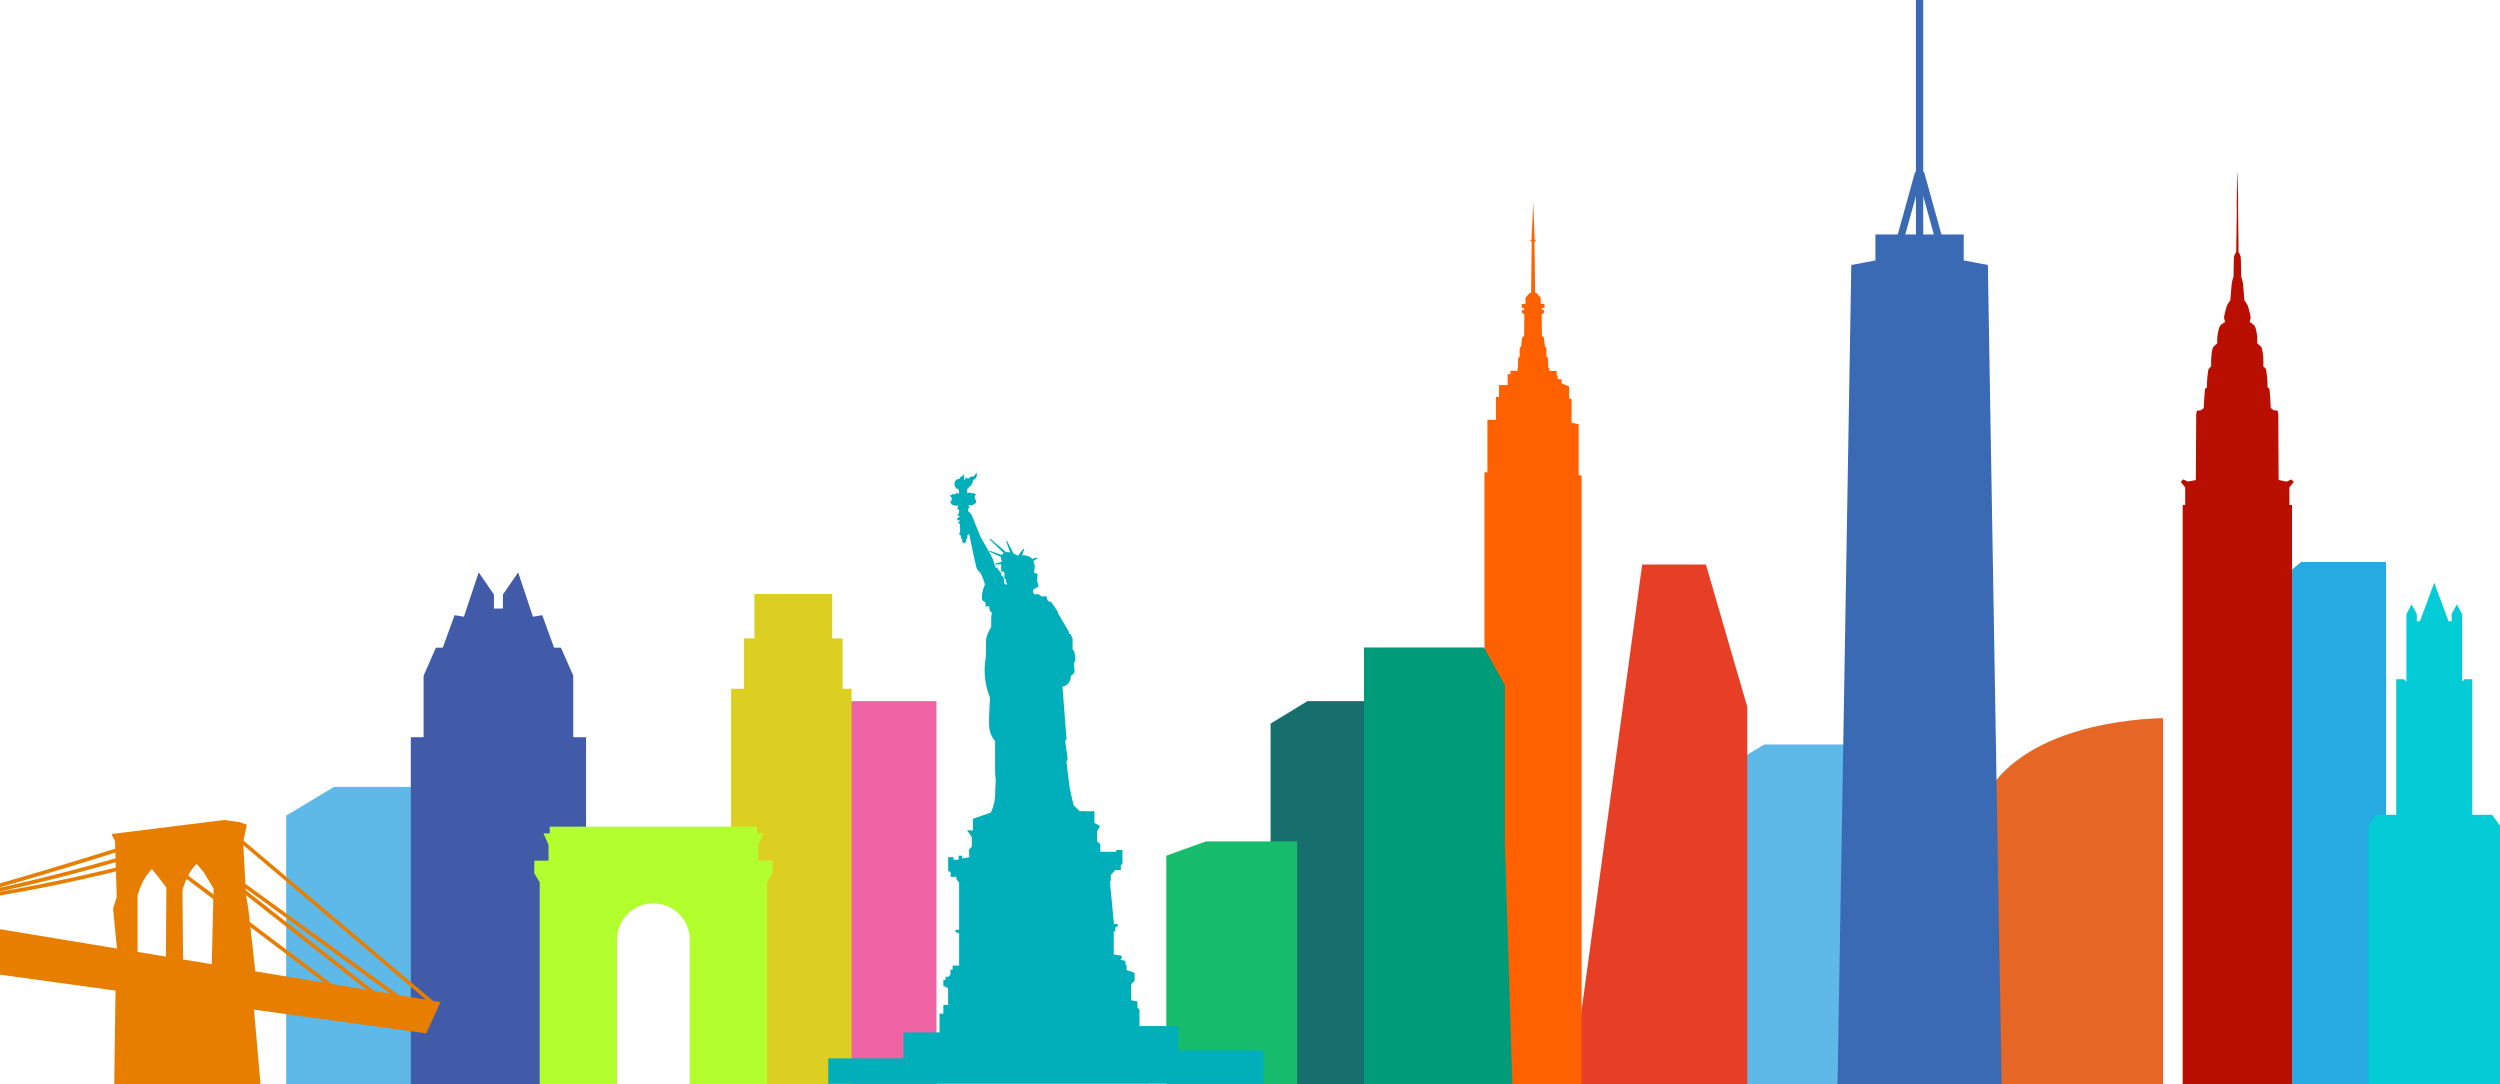 <svg preserveAspectRatio="none slice" xmlns="http://www.w3.org/2000/svg" viewBox="0 0 983.19 426.33"><defs><style>.cls-1{isolation:isolate;}.cls-2{fill:#5eb8e8;}.cls-10,.cls-11,.cls-12,.cls-13,.cls-14,.cls-15,.cls-16,.cls-17,.cls-18,.cls-2,.cls-3,.cls-4,.cls-5,.cls-6,.cls-7,.cls-8,.cls-9{mix-blend-mode:multiply;}.cls-3{fill:#ef62a4;}.cls-4{fill:#27aae1;}.cls-5{fill:#176f6d;}.cls-6{fill:#17bd6d;}.cls-7{fill:#415ba9;}.cls-8{fill:#e63f25;}.cls-9{fill:#ddce22;}.cls-10{fill:#00afb9;}.cls-11{fill:#ff6100;}.cls-12{fill:#b3ff2e;}.cls-13{fill:#e66625;}.cls-14{fill:#b90f00;}.cls-15{fill:#009c7a;}.cls-16{fill:#e77e00;}.cls-17{fill:#3a6ab3;}.cls-18{fill:#04ccd6;}</style></defs><title>new york</title><g class="cls-1"><g id="Layer_2" data-name="Layer 2"><g id="Layer_2-2" data-name="Layer 2"><polygon class="cls-2" points="736.91 292.79 693.83 292.79 672.29 305.71 672.29 426.33 736.91 426.33 736.91 292.79"/><polygon class="cls-2" points="169.08 309.46 131.38 309.46 112.53 320.77 112.53 426.33 169.08 426.33 169.08 309.46"/><polygon class="cls-3" points="368.29 426.33 368.29 275.73 334.86 275.73 320.37 284.57 320.37 426.33 368.29 426.33"/><polygon class="cls-4" points="938.38 426.33 938.38 221.02 904.96 221.02 890.47 233.07 890.47 426.33 938.38 426.33"/><polygon class="cls-5" points="547.62 426.33 547.62 275.73 514.19 275.73 499.7 284.57 499.7 426.33 547.62 426.33"/><polygon class="cls-6" points="510.12 426.33 510.12 330.91 474.23 330.91 458.67 336.51 458.67 426.33 510.12 426.33"/><polygon class="cls-7" points="225.45 289.93 225.45 265.74 220.61 254.72 217.91 254.72 213.26 241.94 209.59 242.53 203.78 225.11 197.78 233.82 197.78 239.32 194.26 239.32 194.26 233.82 188.26 225.11 182.45 242.53 178.78 241.94 174.13 254.72 171.43 254.72 166.59 265.74 166.59 289.93 161.56 289.93 161.56 426.33 189.57 426.33 202.47 426.33 230.48 426.33 230.48 289.93 225.45 289.93"/><polygon class="cls-8" points="645.83 222.02 670.89 222.02 687.15 277.96 687.15 426.33 618.06 426.33 645.83 222.02"/><polygon class="cls-9" points="331.35 270.88 331.35 251.06 327.28 251.06 327.28 233.61 296.69 233.61 296.69 251.06 292.62 251.06 292.62 270.88 287.52 270.88 287.52 426.33 334.92 426.33 334.92 270.88 331.35 270.88"/><path class="cls-10" d="M380.74,201l1.15,1.13c.37.55,3.1,7.53,3.49,8.47s2.85,5.08,3.49,6.22a26.59,26.59,0,0,1,1.89,3.83,11.93,11.93,0,0,0,.76,2.43l.78.46.42.64.42.5.58.75,0,.74.66.58.29.49.23,1,0,1.15.92.67.21-.45-.23-.39,0-.26-.26-.3.17-.41,0-.3-.77-.5.16-2-.6-.75-.83.21-.12-.22.34-.37-.21-.76.09-1.61-2.52.06,0-.26,2.84-.88a2.76,2.76,0,0,1-.37-1.82l-4.58-2.08,0-.41,4.78,1.66.81-.7-5.55-5.38.26-.3,6.28,5.35a2.07,2.07,0,0,1,1.56.19l-1.61-4.63.31-.1,2.58,5,1.83.88,2.07-2.74.3.2-.75,2.46A5,5,0,0,1,405,219c1,.75.85.81.85.81l2.07-.56.08.34-1.63,1.06.61,1.77a18.13,18.13,0,0,1-.34,2.42l.28.5,1.14.33-.18,2.86.58,2c-.29.57-2,.89-2.14,1.61s.09,1.44.66,1.63l1.31-.14c.25,0,.69.53,1.38.89s1-.19,1.57-.07.34,1.39,1.07,1.93.82.12,1.14.46,1.56,2.37,2.1,3,.39,1.08.72,1.62l4.14,7.09v.67l.65.18.77,1.76v4.24c.54.53.59.57.87,1.79a6.51,6.51,0,0,1,.13,2.67l-.53,1.22c0,.5.55,2.94.12,3.58s-1.22.83-1.32,1.4a4,4,0,0,1-3.25,4l1.58,20.64s.11.22-.54.5l.87,6.22s.36,1.7-.38,1.87c0,0,1.15,9.64,1.31,10.51s1.48,6.89,1.64,7l2.29,2.23h5.79v4.6l2.14,1.13-.39,1.06-.71,1v4l1.27,1.21v2.95H439v-.7h2.42v5.54l-.62.34v2h-2.19l-1.76,2v2.39h-.36l1.6,16.85h1.48v1h-.41l-.55.37v1.56H438v9l3.14.54v1l-.54.54,2,.54v1.27l.46.45v1.82l2.45.81.73.46v2.9l-1.37,1.36v6.35l2.45.46v2.44l.81.82v6.43H463.4v9.54H497v13.16H325.73v-10h29.6v-10.2h14.16v-7.37H371v-3.43h1.87v-6.53L371,387.67v-2.32h.89v-1.23h1.2l.67-.87v-1.88h.88v-1.66h2.56V367l-1.44-.44v-.89h1.44V347.17l-1.11-1.55v-.78h-2.21V343l-1-.44V337.1h2.11v1h2v-1.55h1.42v1.1l2.78-.55-.11-3,1.1-1.09v-3.78l-1.89-2.8,2.34.19V322s4.79-1.6,7.05-2.46a17.67,17.67,0,0,0,1.67-6.6c.07-3.4.26-6,.26-6s-.26-2.47-.26-4.2V291.46a9.85,9.85,0,0,1-2.33-5.73c-.2-3.46.34-11.33.34-11.33a28.79,28.79,0,0,1-2.08-9.38,27.12,27.12,0,0,1,.41-6.4s.07-4,.07-6.46,2.06-5.52,2.06-5.52l0-3.86.25-2c-.54.16-1.19-1.35-1-2.41l-1.38.24-.17-1.68c-.41-.48-1.2-.45-1.36-1.5a12.11,12.11,0,0,1,1.19-5.49,20.53,20.53,0,0,0-1.8-4.69,4.67,4.67,0,0,1-1.71-2.79c-.58-2.08-2.67-12.42-2.67-12.42l-.65.32-.2,1.51H380v.81s-.13.89-.81.89-.8-.84-.8-.84l0-.77H378V210.7a.89.89,0,0,1-.7-.81c-.06-.68.31-.49.31-.49l-.1-3.29-.8-.62.76-.56,0-.32s-.94.36-1-.43.88-.77.88-.77V203l-.89-.53.67-.56.07-1.3-.79-.71.41-.73,0-.3s-2.54.27-2.77-1l-.37-.29.64-1.06v-.83a.91.91,0,0,1-.57-1.2l.4.39.39-.75.36.4,1-.37.43-.31.82.32v-1.64s-2.05-.52-1.75-2.42,1.85-1.69,2-1.89l.47-.81h.38l.73-.8.26,1,0,1.34.87-1.22.53.56,1.38-.9.9,0,1.12-1.54.17,1-.33,1.13-1.1.85-.74,1.89-1.66,1.6V194l1-.33.88.4.68-.27.15.44.62-.06c.3.22-.35.56-.38,1.37s.62,1.07.56,1.74-1.05,1.62-2.94,1.4v.41l.37.43-.66.75Z"/><path class="cls-11" d="M622,426.33V187h-.37l-.78-.16v-20l-.34-.08-2.46-.47v-9.42h-.37l-.57-.15V152l-.65-.27v-.17h-.4l-1.91-.81v-1.61h-1.55V147.7h-.4v-1.79h-2.87v-1.32h-.49V141l-.67-.73v-3.45l-.58-.53-.43-3.52-.77-.72-.08-8.34.95-.77v-1h-.85v-.83h1v-1.58h-1.49v-2.41l-1.67-1.93h-.54l-.25-20.25h.46v-.62h-.39L603,79.61l-.68,14.71h-.38v.62h.45l-.23,20.25h-.56l-1.67,1.93v2.41h-1.48v1.58h.94v.83h-.84v1l.94.76-.08,8.34-.78.72-.41,3.52-.57.53v3.45L597,141v3.59h-.19v1.24H594v1.32h-1.09v4.28h-3.42v4.68h-1.17v9h-3.35v20.63h-1.16V426.33Z"/><path class="cls-12" d="M298.18,338.48v-6.27l2-4.45h-2.48v-2.64H216.19v2.64h-2.47l2,4.45v6.27h-5.6v4.95l2.14,3.63v79.27h30.4V369.22a14.31,14.31,0,0,1,28.61,0v57.11h30.4V347.06l2.14-3.63v-4.95Z"/><path class="cls-13" d="M850.69,282.43c-9.93.19-56.37,2.68-70.88,32.56V426.33h70.88Z"/><path class="cls-14" d="M900.36,191.67l1.73-2.13-1-1-1.81.87-3.15-.63S896,165,896,163.65a5.14,5.14,0,0,0-.34-2.18l-1.38-.11s-1.41-.88-1.3-1.11-.34-6.31-.42-7-.88-.88-.8-.95a38.58,38.58,0,0,0-.58-7,3.47,3.47,0,0,0-1.1-1.22,24.47,24.47,0,0,0-.58-7.26c-.15-.57-1.83-1.72-1.79-1.84a16.57,16.57,0,0,0-.77-6.3c-.42-1.15-2.21-2-2.21-2s.23-1,.38-1.53-.8-4-1.07-4.81-1.45-2.14-1.42-2.41c0-.84-.45-6.19-.57-6.8s-.65-2.41-.65-2.41-.08-7-.19-7.76a5.65,5.65,0,0,0-.86-1.8v-.32c0-1.33,0-2.69,0-4.08l-.07-4.22c0-2.82-.07-5.65-.1-8.29,0-1.33,0-2.61,0-3.82s0-2.36-.06-3.42c-.07-4.24-.12-7.06-.12-7.06h-.09L879.72,75c0,1.06,0,2.21-.05,3.42s0,2.49,0,3.82c0,2.64-.07,5.47-.11,8.29,0,1.41,0,2.83-.06,4.22s0,2.75-.05,4.08v.32a5.45,5.45,0,0,0-.86,1.8c-.12.81-.19,7.76-.19,7.76s-.54,1.8-.65,2.41-.54,6-.58,6.8c0,.27-1.14,1.57-1.41,2.41s-1.22,4.28-1.07,4.81.38,1.53.38,1.53-1.8.88-2.22,2A16.6,16.6,0,0,0,872,135c0,.12-1.64,1.27-1.8,1.84a25,25,0,0,0-.57,7.26,3.55,3.55,0,0,0-1.11,1.22,38.64,38.64,0,0,0-.57,7c.08.07-.73.3-.8.95s-.54,6.73-.42,7-1.3,1.11-1.3,1.11l-1.38.11a5.14,5.14,0,0,0-.34,2.18c0,1.38-.14,25.1-.14,25.1l-3.15.63-1.82-.87-.94,1,1.73,2.13v6.94h-1V426.33h43V198.61h-1Z"/><polygon class="cls-15" points="591.83 331.25 591.83 269.46 583.62 254.64 536.42 254.64 536.42 426.33 594.79 426.33 591.83 331.25"/><path class="cls-16" d="M173.26,394.07l-3-.48-74.48-63,1.29-6.26-2.82-1-6.07-.85L43.84,328l1.4,2.85.09,2.89C38.78,335.81,18,342.31,0,347.39v1.53c17.79-5,38.29-11.41,45.38-13.65l.07,2.3C37.83,339.75,18.9,345,0,349.1v1.49c18.77-4,37.6-9.26,45.49-11.51l.07,2.13c-9,2.2-26.27,6.21-45.56,9.48v1.48c19.21-3.24,36.5-7.24,45.6-9.47l.31,10-1.45,4.64L46,373.05,0,365.44v17.88l45.44,6.26c-.1,6.56-.45,28.95-.48,36.75h57.5l-2.58-29.25,67.72,9.32Zm-108-17.85-11.15-1.85V352.23s1.51-6.46,5.66-10.41l2.73,3.39,2.93,3.86Zm18.62-22.45-.6,25.42L72,377.34l-.25-27.2a27.16,27.16,0,0,1,1.61-4.48l10.48,7.91Zm.08-2L74,344.33a18.34,18.34,0,0,1,3.38-4.6l2.45,3,.06-.1L84,349.49ZM100.4,382l-1.93-17.41,29,21.88Zm30.18,5-32.33-24.4-.55-4.9-.93-5.65,47.3,37.18Zm16.49,2.72L96.64,350.1l0-.65,57,41.38ZM96.5,347.57l-.8-15.2,71.79,60.75-10.65-1.76Z"/><path class="cls-17" d="M787.19,426.33l-5.41-322.12-9.49-1.78V92.2h-8.78l-6.85-24.69-.3.08V0h-2.87V67.59l-.3-.08L746.34,92.2h-8.78v10.23l-9.49,1.78-5.41,322.12ZM756.36,77.13l4.18,15.07h-4.18Zm-2.87,0V92.2h-4.18Z"/><polygon class="cls-18" points="980.11 320.45 972.29 320.45 972.29 267.12 969.22 267.12 968.28 268.15 968.28 241.53 966.24 237.69 964.18 241.44 964.18 244.34 962.98 244.34 957.37 229.27 957.33 229.17 957.29 229.27 951.69 244.34 950.48 244.34 950.48 241.44 948.43 237.69 946.38 241.53 946.38 268.15 945.45 267.12 942.37 267.12 942.37 320.45 934.55 320.45 931.47 324.71 931.47 426.33 957.24 426.33 957.42 426.33 983.19 426.33 983.19 324.71 980.11 320.45"/></g></g></g></svg>